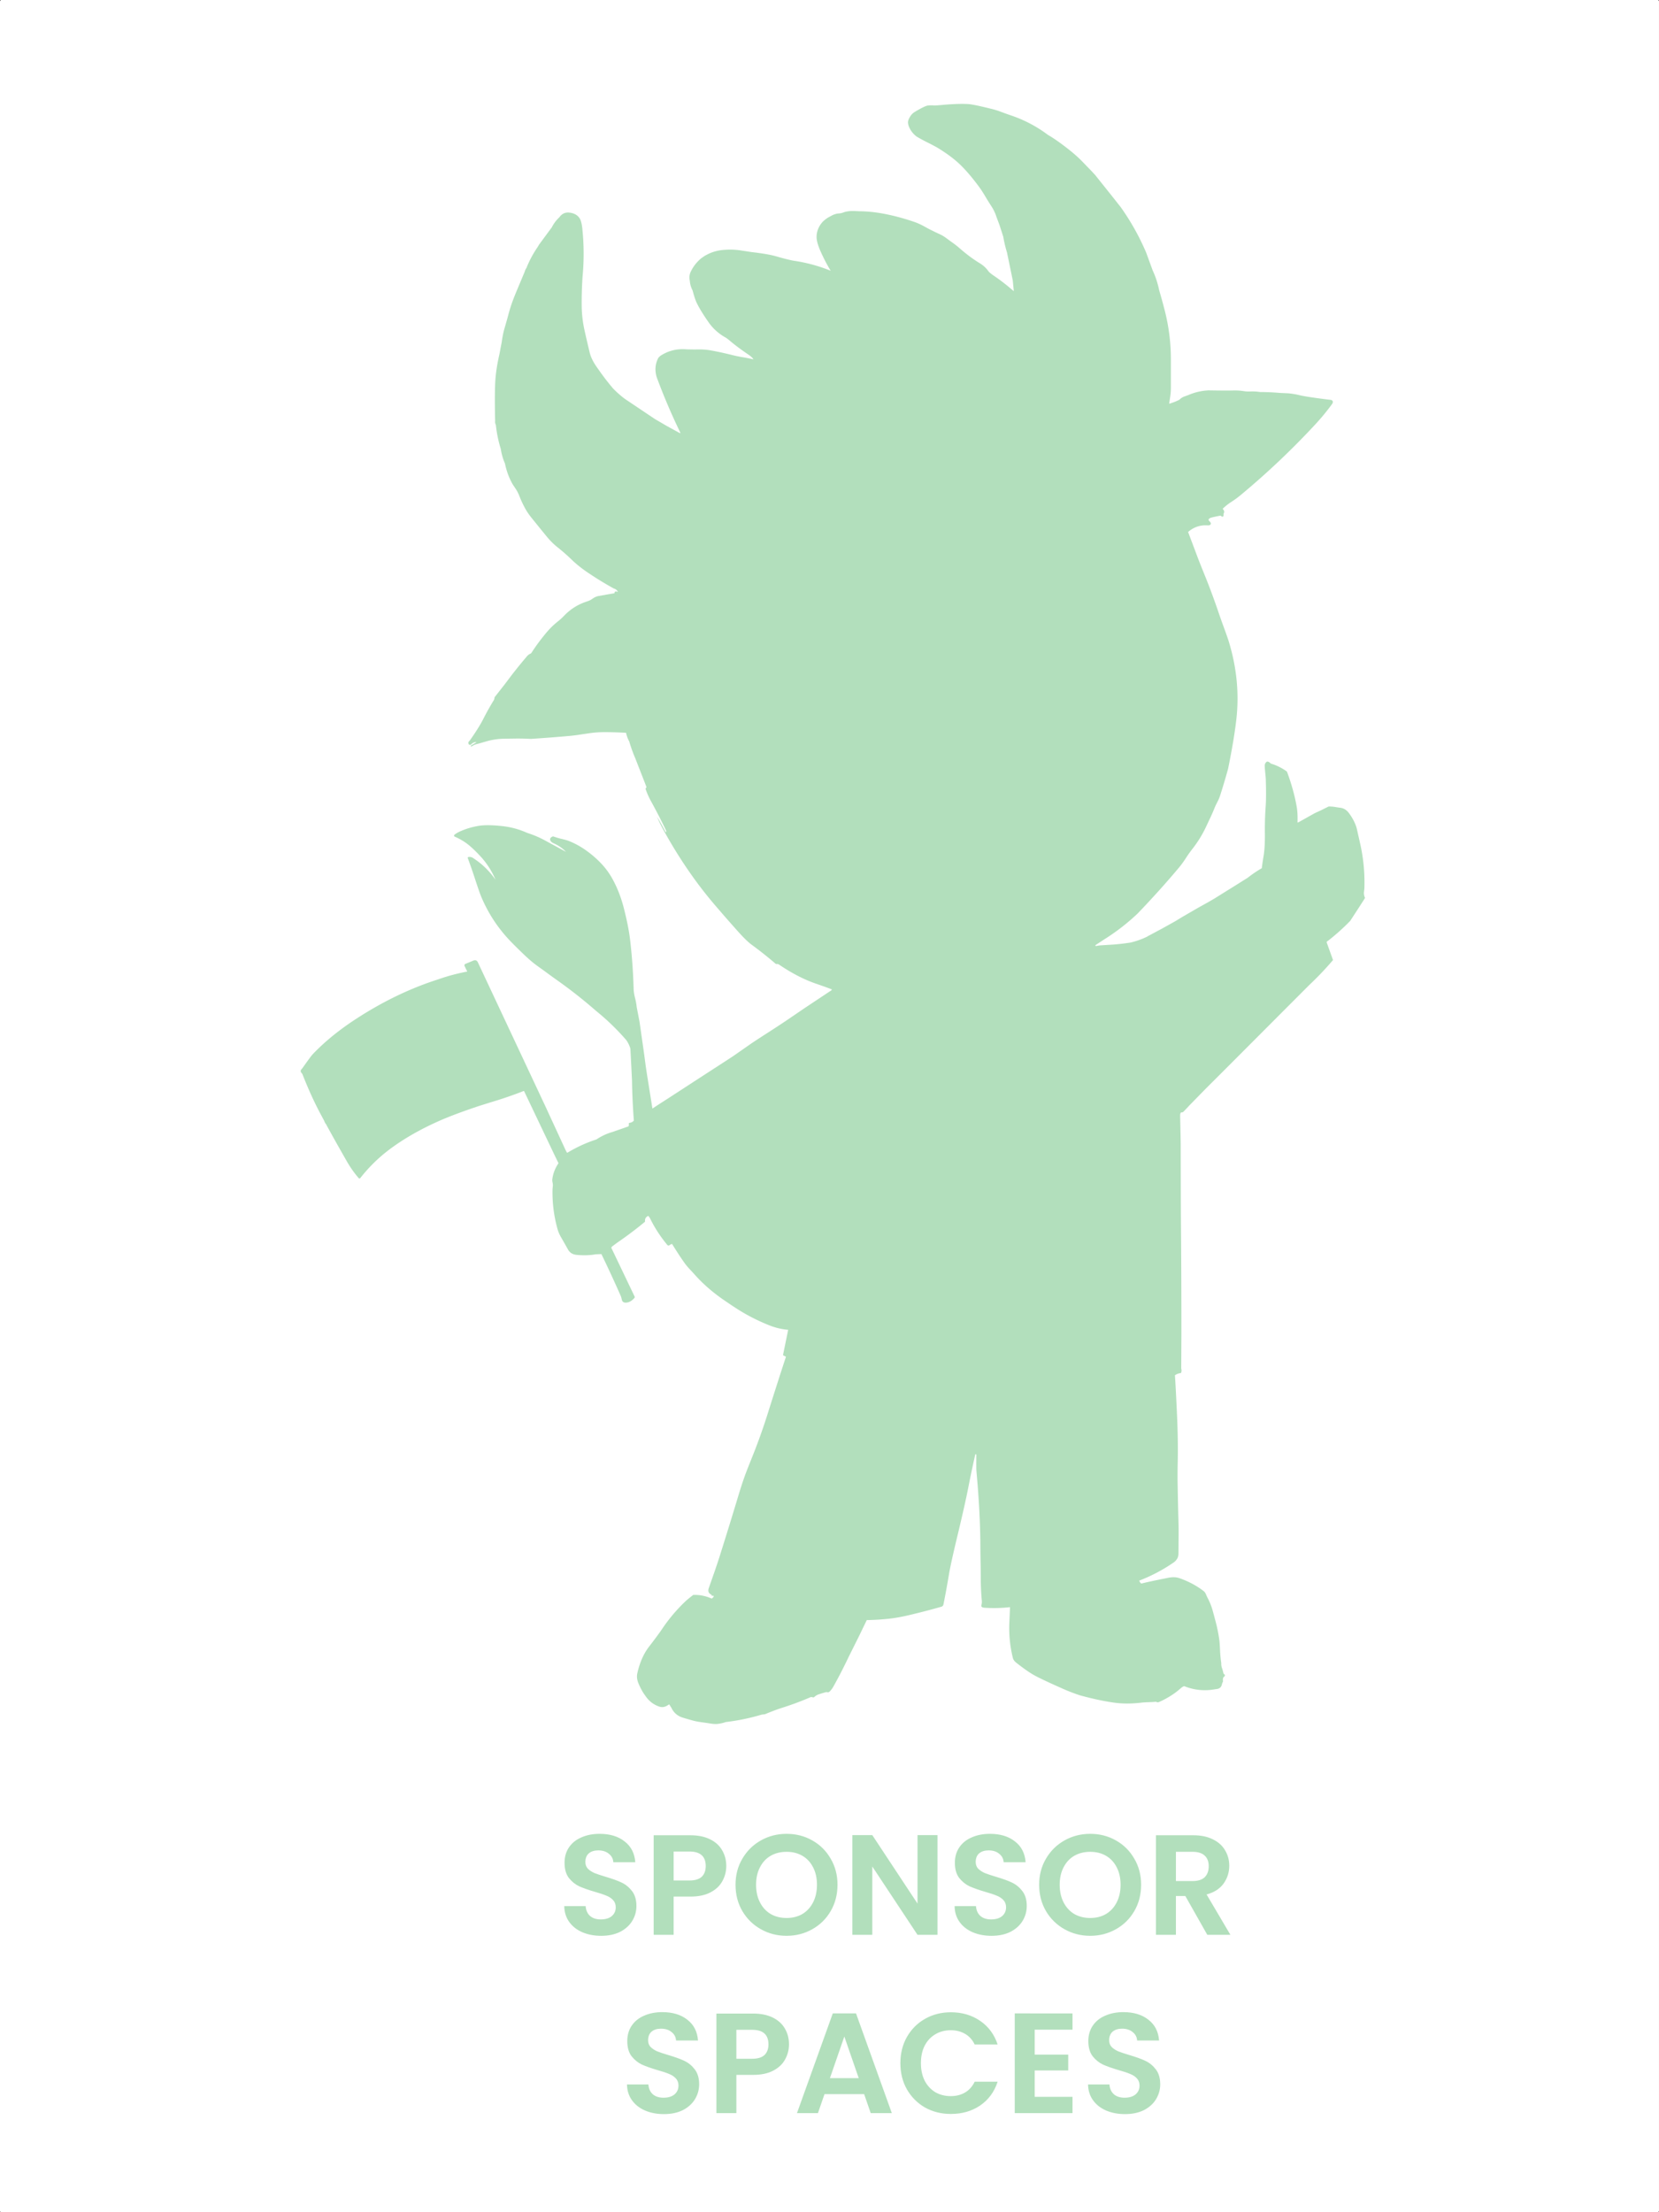 <?xml version="1.0" encoding="UTF-8" standalone="no"?>
<!-- Created with Inkscape (http://www.inkscape.org/) -->

<svg
   width="178.594mm"
   height="238.125mm"
   viewBox="0 0 178.594 238.125"
   version="1.1"
   id="svg2270"
   xml:space="preserve"
   xmlns="http://www.w3.org/2000/svg"
   xmlns:svg="http://www.w3.org/2000/svg"><rect x="0" y="0" width="178.594" height="238.125" fill="#333333" stroke="none"/><defs
     id="defs2267" /><g
     id="layer1"
     transform="translate(-1618.382,621.879)"><g
       id="sponsor_bronze_p"
       transform="matrix(0,0.75,-0.75,0,1696.794,-1473.554)"
       style="stroke-width:1.333"><rect
         style="fill:#ffffff;fill-opacity:1;stroke:none;stroke-width:5.644;stroke-linecap:square;-inkscape-stroke:none;paint-order:markers stroke fill;stop-color:#000000"
         id="rect12864"
         width="317.5"
         height="238.125"
         x="1135.567"
         y="-133.575"
         rx="0.215"
         ry="0.161" /><g
         id="g12944-2-2"
         style="stroke-width:2.626"
         transform="matrix(0.508,0,0,0.508,633.699,746.708)"><path
           style="fill:#b2dfbc;stroke:none;stroke-width:0.695"
           d="m 1017.281,-1536.007 c 0,1.318 0.076,2.994 0.232,5.03 v 6e-4 c 0.16,1.576 0.226,2.568 0.202,2.976 -0.059,1.034 -0.017,1.766 0.142,2.196 0.269,0.741 0.82,1.802 1.653,3.185 0.3,0.5 0.66,0.895 1.076,1.182 0.547,0.376 1.034,0.621 1.46,0.735 0.443,0.117 1.011,0.042 1.704,-0.224 v -5e-4 c 1.127,-0.478 2.053,-1.206 2.78,-2.185 -0.025,-0.033 -0.051,-0.067 -0.076,-0.101 0.025,0.033 0.051,0.067 0.076,0.101 0.573,-0.977 1.113,-1.972 1.619,-2.984 0.695,-1.396 1.225,-2.395 1.59,-2.996 1.519,-2.492 3.043,-4.543 4.573,-6.153 1.608,-1.693 3.751,-3.526 6.428,-5.501 0.695,-0.512 1.599,-1.098 2.712,-1.758 0.928,-0.55 1.845,-1.119 2.75,-1.709 0.969,-0.631 1.961,-1.103 2.976,-1.417 l 2.335,-0.876 3.298,-1.06 c 1.541,-0.259 3.026,-0.61 4.454,-1.055 l 7.902,-1.632 3.022,-0.291 -0.71,0.85 c -1.297,1.515 -2.505,3.099 -3.624,4.75 -0.572,0.843 -1.026,1.383 -1.364,1.621 -0.854,0.601 -1.588,1.404 -2.201,2.409 -1.191,1.95 -2.647,3.898 -4.368,5.844 -0.511,0.58 -1.147,1.413 -1.906,2.5 -0.01,0.01 -0.29,0.393 -0.843,1.139 -0.416,0.561 -0.773,1.159 -1.068,1.794 -0.373,0.805 -0.563,1.216 -0.571,1.233 -0.237,0.47 -0.469,0.943 -0.699,1.417 -0.123,0.255 -0.48,0.918 -1.071,1.99 -0.459,0.828 -0.855,1.734 -1.191,2.718 -1.062,3.114 -1.853,6.144 -2.372,9.092 -0.371,2.097 -0.568,4.211 -0.591,6.34 0,0.025 -0.025,0.516 -0.067,1.471 -0.033,0.86 0.051,1.708 0.256,2.545 0,0.01 0.076,0.228 0.228,0.657 0.116,0.334 0.188,0.747 0.219,1.238 0.025,0.397 0.17,0.916 0.437,1.559 l 0.769,1.429 h 5e-4 l 0.568,0.779 0.497,0.567 c 1.295,1.177 2.736,1.772 4.323,1.785 1.04,0.01 2.453,-0.389 4.241,-1.19 1.638,-0.733 3.233,-1.553 4.786,-2.46 l 0.557,-0.343 c -1.344,3.32 -2.282,6.75 -2.812,10.291 -0.149,0.996 -0.582,2.738 -1.295,5.226 -0.426,1.481 -0.819,3.777 -1.179,6.887 0,0.017 -0.158,1.04 -0.469,3.069 -0.24,1.591 -0.283,3.232 -0.128,4.923 0.14,1.523 0.519,2.92 1.136,4.192 l 0.509,0.98 0.699,1.004 c 1.083,1.298 2.355,2.292 3.817,2.982 0.793,0.376 1.651,0.46 2.574,0.254 0.958,-0.067 1.858,-0.328 2.698,-0.779 1.621,-0.432 2.775,-0.813 3.462,-1.14 1.505,-0.718 3.356,-1.848 5.55,-3.389 1.782,-1.253 3.204,-2.83 4.266,-4.733 0.174,-0.312 0.488,-0.734 0.94,-1.267 1.189,-1.394 2.503,-3.154 3.942,-5.277 0.447,-0.659 0.879,-1.122 1.295,-1.388 l 0.01,0.059 c -0.22,0.952 -0.411,1.91 -0.572,2.874 -0.182,1.079 -0.376,2.035 -0.584,2.868 -0.602,2.405 -1.067,4.559 -1.395,6.462 -0.21,1.222 -0.283,2.61 -0.219,4.163 0.563,0.295 0.939,0.285 1.127,-0.025 v 6e-4 c -0.188,0.313 -0.563,0.323 -1.127,0.025 l -0.042,2.445 v 6e-4 c -0.033,0.344 -0.042,0.684 -0.051,1.02 -0.017,2.354 0.623,4.508 1.925,6.464 l 0.497,0.496 c 1.757,0.926 3.621,1.074 5.593,0.445 v -6e-4 c 5.291,-1.961 10.481,-4.176 15.571,-6.643 0.076,0.01 0.129,0.042 0.15,0.093 l -2.011,3.684 -1.977,3.39 -5.673,8.457 c -0.905,1.211 -1.898,2.34 -2.979,3.387 -1.771,1.506 -3.629,2.929 -5.576,4.268 -1.651,1.217 -3.158,1.99 -4.519,2.321 -2.104,0.51 -4.211,0.999 -6.323,1.468 -2.235,0.499 -4.512,0.767 -6.831,0.802 -2.723,0.025 -5.466,-0.051 -8.231,-0.233 v 5e-4 c -4.543,-0.438 -9.085,-0.421 -13.628,0.051 -1.443,0.149 -2.442,0.41 -2.997,0.785 -0.926,0.626 -1.455,1.623 -1.588,2.993 -0.01,0.067 -0.01,0.137 -0.01,0.205 -0.017,1.016 0.427,1.849 1.333,2.501 l 1.616,0.139 a 0.185,0.306 27.811 0 0 0.101,-0.025 0.185,0.306 27.811 0 1 -0.101,0.025 l -1.616,-0.139 c 0.824,0.88 1.771,1.593 2.841,2.137 l 4.889,3.602 0.676,0.402 c 1.924,1.317 3.915,2.38 5.973,3.188 0.311,0.233 0.627,0.382 0.949,0.448 l 6.118,2.562 0.96,0.383 c 1.752,0.703 3.521,1.285 5.309,1.746 0.682,0.176 1.837,0.501 3.465,0.978 1.155,0.338 2.331,0.594 3.528,0.766 0.479,0.067 0.913,0.141 1.301,0.221 0.433,0.089 0.868,0.171 1.304,0.249 0.683,0.121 1.334,0.25 1.952,0.389 2.716,0.605 5.226,0.961 7.533,1.068 2.591,0.121 6.192,0.126 10.805,0.017 0.368,0.042 0.72,-0.025 1.057,-0.202 2.308,-0.238 4.567,-0.701 6.777,-1.389 1.481,-0.225 2.856,-0.619 4.125,-1.182 2.151,-0.438 4.114,-1.165 5.888,-2.179 0.01,-0.01 0.433,-0.286 1.272,-0.848 0.653,-0.437 1.425,-0.823 2.315,-1.159 0.867,-0.327 1.902,-0.812 3.104,-1.454 0.922,-0.493 1.865,-1.129 2.827,-1.907 1.7,-1.372 3.398,-2.749 5.093,-4.132 1.216,-0.99 2.252,-2.02 3.11,-3.089 1.21,-1.534 2.535,-3.033 3.974,-4.497 v -6e-4 c 1.312,-1.444 2.5,-2.982 3.562,-4.617 1.492,-2.226 2.885,-4.513 4.178,-6.861 0.155,-0.563 0.48,-0.956 0.974,-1.181 v -5e-4 h 5e-4 c 0.01,0.042 0.017,0.091 0.033,0.133 -0.01,-0.042 -0.025,-0.086 -0.033,-0.133 -0.251,0.685 -0.13,1.004 0.364,0.957 0.259,1.514 0.524,3.025 0.793,4.535 0.097,0.54 0.336,1.087 0.719,1.639 0.279,0.405 0.462,0.714 0.551,0.929 0.117,0.284 0.244,0.626 0.38,1.029 0.801,2.349 2.108,4.389 3.92,6.122 0.576,0.552 1.08,1.103 1.514,1.652 0.973,1.234 2.066,2.358 3.278,3.373 1.617,1.354 3.284,2.607 4.999,3.755 l 0.724,0.476 a 0.483,0.385 11.092 0 1 0.173,0.204 c 0.16,0.393 0.426,0.749 0.801,1.068 2.481,2.099 4.767,3.924 6.86,5.473 h 6e-4 l 1.207,0.921 3.397,2.664 a 0.303,0.503 77.557 0 0 0.253,0.086 c 0.25,0.017 0.482,0.089 0.696,0.221 1.704,1.047 3.449,2.023 5.235,2.928 1.634,0.83 3.636,2.079 6.005,3.747 0.017,0.01 0.13,0.112 0.349,0.306 0.261,0.23 0.543,0.243 0.846,0.042 -5e-4,0 0,-0.01 0,-0.01 7e-4,0 0,0.01 0,0.01 l 0.142,-0.212 c 0.01,-0.204 -0.059,-0.374 -0.205,-0.512 -0.373,-0.346 -0.562,-0.76 -0.568,-1.242 -0.01,-0.189 0.042,-0.201 0.139,-0.033 l 0.835,1.425 c 0.123,0.025 0.203,0.017 0.241,-0.042 a 0.286,0.142 51.599 0 0 -0.051,-0.255 c -0.354,-0.531 -0.589,-1.115 -0.705,-1.751 l -0.772,-2.684 c -0.339,-1.274 -0.545,-2.561 -0.619,-3.863 -0.017,-0.276 -0.042,-1.574 -0.076,-3.894 -0.017,-1.368 0.01,-2.801 0.088,-4.299 0.01,-0.098 0.01,-0.197 0,-0.295 -0.235,-3.631 -0.508,-7.173 -0.818,-10.625 -0.076,-0.895 -0.191,-1.824 -0.335,-2.786 -0.139,-0.924 -0.275,-1.847 -0.411,-2.769 -0.217,-1.472 -0.326,-2.865 -0.329,-4.18 -0.01,-2.135 0.059,-4.268 0.179,-6.399 0.871,-0.187 1.696,-0.49 2.474,-0.909 1.636,-0.476 3.244,-1.056 4.823,-1.738 l 7.959,-3.103 c 0.165,0 0.297,0.051 0.398,0.161 a 0.224,0.182 57.023 0 0 0.216,0.067 c 1.212,-0.417 2.38,-0.936 3.505,-1.556 2.678,-1.476 5.395,-2.874 8.152,-4.195 0.076,-0.033 0.146,-0.059 0.21,-0.076 0.356,-0.087 0.411,-0.017 0.168,0.221 -0.042,0.042 -0.106,0.086 -0.176,0.124 -1.297,0.678 -2.574,1.393 -3.829,2.143 -0.085,0.051 -0.084,0.059 0.01,0.025 0.953,-0.37 2.287,-1.033 4.005,-1.987 7.786,-4.321 14.769,-9.139 20.948,-14.454 2.062,-1.772 3.674,-3.172 4.834,-4.2 1.505,-1.33 2.57,-2.281 3.193,-2.854 1.367,-1.26 2.349,-2.297 2.945,-3.111 1.708,-2.339 3.507,-4.606 5.397,-6.802 0.095,-0.112 0.121,-0.271 0.076,-0.479 -0.213,0.248 -0.422,0.5 -0.627,0.755 -0.206,0.255 -0.406,0.513 -0.603,0.773 0,0 0,0 -0.01,0.01 0,0 0,0 0.01,-0.01 0.197,-0.26 0.398,-0.519 0.603,-0.773 0.205,-0.254 0.414,-0.506 0.627,-0.755 l 0.076,-0.354 c 2.475,-3.628 4.295,-7.129 5.462,-10.504 0.784,-2.273 1.338,-3.802 1.662,-4.588 v -6e-4 c 0.22,0.098 0.378,0.264 0.474,0.496 v 6e-4 l 3.775,5.68 1.267,1.901 3.431,5.031 1.823,2.763 h 5e-4 l 3.207,4.971 1.196,1.802 3.701,5.311 1.483,2.276 5.763,8.891 1.406,2.157 3.494,5.377 1.409,2.196 1.218,1.868 -9.941,1.581 -1.786,0.272 -3.823,0.508 -8.947,1.275 c 0.01,0.017 0.017,0.033 0.017,0.042 -0.01,-0.017 -0.017,-0.033 -0.025,-0.042 l -4.104,0.793 c -0.914,0.098 -1.8,0.26 -2.655,0.482 -0.92,0.24 -1.773,0.372 -2.559,0.396 -4.817,0.14 -9.451,0.474 -13.901,1.004 -2.498,0.296 -5.48,0.889 -8.947,1.777 -2.999,0.769 -5.738,1.839 -8.217,3.208 -1.668,0.92 -3.182,2.041 -4.542,3.364 -1.403,1.364 -2.664,2.861 -3.783,4.49 -0.949,1.381 -1.734,2.844 -2.355,4.39 -0.181,0.453 -0.393,1.186 -0.633,2.196 -0.176,0.745 -0.396,1.478 -0.659,2.2 a 0.341,0.369 42.184 0 0 0.01,0.266 c 0.296,0.684 0.709,0.874 1.239,0.569 0.256,-0.148 0.487,-0.453 0.693,-0.918 0.557,-1.256 1.323,-2.373 2.298,-3.35 0.067,-0.067 0.076,-0.059 0.033,0.025 l -3.107,5.728 c -0.892,1.629 -1.619,3.334 -2.181,5.115 -1.011,2.231 -1.65,4.57 -1.917,7.015 -0.307,2.821 -0.338,5.016 -0.091,6.587 0.29,1.85 0.813,3.63 1.571,5.34 0.276,0.627 0.592,1.163 0.946,1.607 a 0.324,0.323 0 0 0 0.552,-0.076 c 0.636,-1.464 1.413,-2.766 2.332,-3.905 0.757,-0.939 1.796,-2.025 3.116,-3.256 1.969,-1.835 4.218,-3.29 6.746,-4.365 -2.422,1.676 -4.428,3.723 -6.019,6.141 -0.401,0.529 -0.531,1.062 -0.39,1.599 a 0.176,0.176 0 0 0 0.233,0.122 c 1.92,-0.71 3.782,-1.361 5.584,-1.95 2.763,-0.901 4.549,-1.522 5.359,-1.862 4.668,-1.959 8.831,-4.686 12.489,-8.18 0.988,-0.945 2.238,-2.204 3.749,-3.778 1.424,-1.483 2.572,-2.841 3.443,-4.072 0.627,-0.884 1.262,-1.762 1.906,-2.633 0.619,-0.839 1.253,-1.716 1.901,-2.63 2.742,-3.881 5.677,-7.612 8.805,-11.192 2.507,-3.099 5.267,-5.95 8.282,-8.553 0.771,-0.508 1.555,-0.878 2.354,-1.108 0.123,-0.138 0.243,-0.277 0.36,-0.418 -0.117,0.141 -0.236,0.28 -0.359,0.418 l 4.718,-0.246 4.255,-0.212 c 3.768,-0.059 7.532,-0.233 11.29,-0.519 l 0.059,0.01 c 0.36,0.27 0.578,0.689 0.656,1.256 a 0.187,0.187 0 0 0 0.216,0.159 c 0.279,-0.042 0.531,-0.017 0.758,0.067 l 1.588,4.537 c 0.464,1.623 1.166,3.135 2.108,4.535 0.01,-0.025 0.025,-0.051 0.042,-0.067 -0.017,0.017 -0.033,0.042 -0.042,0.067 0.937,2.893 2.204,5.652 3.8,8.276 l -0.594,0.357 -12.64,5.833 -40.572,19.028 c -0.581,0.272 -0.753,0.7 -0.515,1.284 l 0.938,2.276 a 0.425,0.471 65.964 0 0 0.625,0.198 l 1.534,-0.751 c 3.047,-1.483 6.11,-2.933 9.191,-4.348 0.017,-0.01 0.113,-0.067 0.301,-0.186 -0.188,0.119 -0.288,0.181 -0.301,0.187 -3.081,1.415 -6.144,2.864 -9.191,4.347 0.519,2.796 1.253,5.536 2.201,8.219 0.059,0 0.121,-0.01 0.177,-0.025 -0.059,0.017 -0.115,0.017 -0.176,0.025 2.486,7.809 6.173,15.487 11.06,23.033 3.168,4.894 6.54,9.039 10.117,12.437 0.363,0.344 1.659,1.3 3.886,2.871 0.017,0.017 0.139,0.116 0.364,0.309 0.341,0.293 0.695,0.265 1.062,-0.085 0.119,-0.113 0.255,-0.199 0.409,-0.258 4.058,-1.587 7.736,-3.259 11.035,-5.014 l 1.986,-1.066 c 0.458,-0.155 0.886,-0.403 1.284,-0.745 0.102,0.033 0.191,0.01 0.267,-0.093 l 2.775,-1.53 c 2.418,-1.351 4.823,-2.712 7.215,-4.081 1.676,-0.96 3.239,-2.063 4.689,-3.31 a 0.298,0.298 0 0 0 -0.01,-0.459 c -3.005,-2.36 -5.64,-5.029 -7.905,-8.006 -3.054,-4.019 -5.812,-8.802 -8.272,-14.35 -1.155,-2.602 -2.484,-6.127 -3.987,-10.574 -0.201,-0.591 -0.767,-2.396 -1.696,-5.413 -0.813,-2.634 -1.718,-5.221 -2.718,-7.76 a 0.167,0.17 68.918 0 1 0.086,-0.215 l 17.719,-8.434 2.576,-1.253 h 5e-4 c 1.413,0.965 2.94,1.55 4.584,1.754 0.229,0.025 0.541,0 0.938,-0.09 0.32,-0.076 0.644,-0.091 0.971,-0.059 0.564,0.059 0.856,0.084 0.875,0.084 3.836,0.084 7.594,-0.394 11.273,-1.423 0.75,-0.21 1.516,-0.541 2.298,-0.995 1.132,-0.657 2.27,-1.304 3.414,-1.938 0.911,-0.506 1.422,-1.302 1.534,-2.386 0.201,-1.944 0.149,-3.763 -0.153,-5.456 l -0.059,-1.618 c 3.961,-1.914 7.955,-3.757 11.981,-5.529 0.067,-0.025 0.385,-0.113 0.963,-0.253 0.558,-0.138 0.814,-0.551 0.766,-1.239 -0.059,-0.85 -0.515,-1.632 -1.377,-2.346 a 0.278,0.281 58.008 0 0 -0.298,-0.033 l -13.841,6.618 c -0.217,-0.11 -0.397,-0.275 -0.537,-0.496 l -0.84,-1.123 c -1.843,-2.698 -3.804,-5.307 -5.886,-7.828 a 0.258,0.27 68.884 0 0 -0.23,-0.091 c -0.708,0.059 -1.21,-0.254 -1.505,-0.938 l 0.579,-0.422 c 2.672,-1.287 5.218,-2.932 7.638,-4.934 a 0.463,0.462 0 0 0 0.059,-0.652 c -0.202,-0.248 -0.307,-0.484 -0.315,-0.711 2.303,-1.425 4.131,-2.627 5.485,-3.607 0.496,-0.357 1.053,-0.825 1.67,-1.403 0.615,-0.579 1.149,-1.069 1.602,-1.474 2.566,-2.297 4.931,-5.023 7.095,-8.176 0.977,-1.421 1.661,-2.442 2.053,-3.064 -0.01,-0.025 -0.01,-0.051 -0.017,-0.076 0.01,0.025 0.01,0.051 0.017,0.076 1.962,-2.957 3.644,-6.187 5.047,-9.69 0.706,-1.763 1.132,-3.556 1.278,-5.379 l 7.016,1.437 a 0.219,0.176 17.927 0 0 0.225,-0.086 l 0.372,-0.722 c 4.263,1.404 9.696,3.147 16.301,5.229 4.136,1.304 8.32,2.811 12.554,4.521 2.354,0.951 4.021,1.598 5,1.944 1.687,0.595 3.388,1.15 5.104,1.666 5.745,1.729 11.479,3.498 17.202,5.306 1.538,0.485 3.076,0.997 4.616,1.533 1.532,0.535 3.063,1.071 4.593,1.61 0.854,0.3 1.473,0.059 1.857,-0.72 a 0.227,0.193 10.855 0 1 0.197,-0.111 c 0.125,0 0.165,-0.076 0.119,-0.224 -0.089,-0.287 0.017,-0.388 0.312,-0.303 l 0.404,0.406 a 0.182,0.252 31.576 0 1 0.017,0.246 c -0.714,1.627 -1.042,3.327 -0.983,5.099 0.822,1.064 1.429,1.801 1.821,2.213 2.501,2.63 5.273,4.939 8.314,6.927 0.067,-0.025 0.132,-0.051 0.185,-0.085 -0.051,0.033 -0.115,0.059 -0.185,0.086 1.486,1.062 2.952,2.154 4.396,3.276 2.022,1.572 4.557,2.698 7.604,3.378 0.911,0.202 1.867,0.092 2.869,-0.332 1.43,-0.603 2.583,-1.242 3.462,-1.919 1.458,-0.96 2.474,-2.24 3.048,-3.84 0.186,-0.52 0.226,-1 0.122,-1.44 -0.119,-0.49 -0.342,-0.941 -0.667,-1.355 a 0.128,0.128 0 0 1 0.033,-0.186 l 0.875,-0.547 c -0.01,0 -0.017,-0.01 -0.017,-0.01 0.01,0 0.017,0.01 0.017,0.01 1.399,-0.663 2.326,-1.729 2.781,-3.197 0.29,-0.939 0.562,-1.883 0.82,-2.831 0.216,-0.793 0.397,-1.755 0.542,-2.885 0.085,-0.669 0.185,-1.336 0.296,-2.001 0.136,-0.824 0.181,-1.494 0.136,-2.012 -0.076,-0.837 -0.255,-1.657 -0.539,-2.46 h -5e-4 v -6e-4 c -0.394,-3.357 -1.07,-6.657 -2.028,-9.9 -0.059,-0.193 -0.096,-0.4 -0.117,-0.621 -0.033,-0.325 -0.059,-0.531 -0.099,-0.621 -0.747,-1.799 -1.32,-3.328 -1.722,-4.588 -0.962,-3.021 -1.985,-5.764 -3.068,-8.228 a 0.329,0.53 27.717 0 1 -0.017,-0.272 l 0.091,-0.499 a 0.309,0.241 31.669 0 0 -0.087,-0.242 c -0.369,-0.382 -0.636,-0.826 -0.801,-1.335 -0.217,-0.671 -0.42,-1.346 -0.605,-2.027 a 0.332,0.587 31.409 0 1 0.01,-0.272 c 0.085,-0.314 0,-0.587 -0.259,-0.82 -0.436,-0.397 -0.858,-0.71 -1.267,-0.938 -2.725,-1.525 -5.499,-2.954 -8.325,-4.288 l -5.965,-2.976 -4.545,-2.196 c -0.033,-2.046 -0.155,-4.084 -0.369,-6.113 -0.176,-1.687 -0.5,-3.547 -0.974,-5.58 -0.72,-3.093 -1.526,-6.209 -2.42,-9.347 -0.1,-0.352 -0.33,-0.563 -0.688,-0.635 -2.854,-0.571 -5.705,-1.092 -8.555,-1.564 -1.948,-0.323 -5.688,-1.15 -11.22,-2.48 -5.7,-1.372 -10.204,-2.38 -13.512,-3.024 -2.956,-0.576 -5.903,-1.199 -8.842,-1.868 -0.25,-0.059 -0.336,-0.141 -0.259,-0.253 a 0.318,0.201 10.845 0 1 0.243,-0.097 c 2.475,0.025 3.937,0.017 4.385,-0.017 7.902,-0.722 14.97,-1.096 21.204,-1.122 1.591,-0.01 3.089,-0.025 4.494,-0.059 1.5,-0.033 2.999,-0.051 4.499,-0.051 2.183,0 4.361,-0.099 6.533,-0.297 0.428,-0.042 0.848,0 1.261,0.11 0.438,0.118 0.68,-0.16 0.727,-0.833 0.167,-2.386 0.113,-4.802 -0.16,-7.247 -0.195,-2.706 -0.427,-5.415 -0.695,-8.128 -0.025,-0.279 -0.059,-0.573 -0.103,-0.881 0.042,0.309 0.076,0.603 0.103,0.881 0.269,2.713 0.5,5.423 0.696,8.128 l 4.769,0.207 c 3.255,0.104 6.454,-0.235 9.597,-1.018 0.479,-0.119 0.933,-0.451 1.361,-0.995 1.562,-1.986 2.71,-3.627 3.445,-4.923 0.724,-1.277 1.932,-3.822 3.627,-7.635 0.812,-1.778 1.522,-3.597 2.13,-5.456 1.007,-3.709 1.697,-6.968 2.07,-9.777 0.303,-2.279 0.301,-4.746 -0.01,-7.4 -0.076,-0.644 -0.12,-1.335 -0.137,-2.072 -0.017,-0.695 -0.059,-1.389 -0.124,-2.08 a 0.309,0.488 46.847 0 1 0.067,-0.254 c 0.117,-0.212 0.114,-0.456 -0.01,-0.734 -1.04,-2.339 -2.324,-4.365 -3.852,-6.077 -0.327,-0.364 -0.533,-0.699 -0.616,-1.003 -0.033,-0.025 -0.059,-0.041 -0.084,-0.067 0.033,0.025 0.059,0.042 0.085,0.067 1.153,-2.866 1.432,-5.844 0.835,-8.933 h -5e-4 c -0.033,-0.946 -0.459,-1.513 -1.267,-1.7 -0.329,-0.076 -0.575,-0.165 -0.738,-0.269 a 0.397,0.324 52.199 0 0 -0.253,-0.059 c -0.361,0.059 -0.714,0.025 -1.056,-0.097 -0.4,-0.555 -0.738,-0.579 -1.016,-0.067 -0.746,0.181 -1.192,0.3 -1.338,0.354 -0.608,0.233 -1.152,0.331 -1.633,0.295 l -0.852,0.119 c -0.996,0.118 -1.994,0.197 -2.994,0.241 -1.345,0.059 -2.34,0.133 -2.986,0.227 -1.657,0.242 -3.294,0.576 -4.911,1.003 -2.019,0.533 -3.201,0.853 -3.548,0.961 -1.178,0.361 -2.311,0.838 -3.4,1.431 -0.017,0.01 -0.313,0.14 -0.894,0.397 -0.348,0.153 -0.631,0.372 -0.849,0.657 -1.505,1.976 -2.698,4.214 -3.579,6.714 h -5e-4 c -0.339,0.909 -0.383,1.995 -0.131,3.259 0.744,3.732 1.276,6.213 1.597,7.445 a 0.284,0.25 59.971 0 1 -0.051,0.249 c -0.17,0.198 -0.42,0.36 -0.749,0.487 -1.31,-3.416 -3.003,-6.633 -5.076,-9.653 -0.32,-0.467 -0.713,-0.836 -1.179,-1.108 -0.368,-0.217 -0.871,-0.327 -1.511,-0.329 -1.483,-0.01 -2.965,-0.017 -4.445,-0.033 -1.517,-0.017 -2.996,-0.01 -4.437,0.033 -3.781,0.104 -7.563,0.185 -11.345,0.246 -1.284,0.017 -3.176,0.01 -5.678,-0.042 -4.058,-0.084 -8.604,-0.01 -13.636,0.227 -5.242,0.242 -8.812,0.431 -10.711,0.567 -0.033,0.067 -0.076,0.113 -0.142,0.142 -0.033,0.14 -0.091,0.252 -0.175,0.336 0.084,-0.085 0.143,-0.196 0.175,-0.336 10e-5,0 5e-4,10e-5 6e-4,0 0.067,-0.025 0.113,-0.076 0.142,-0.142 -0.333,-0.478 -0.538,-1.004 -0.616,-1.579 a 0.224,0.238 5.081 0 0 -0.15,-0.19 c -0.38,-0.124 -0.76,-0.129 -1.139,-0.01 l -9.822,-0.051 c -10.746,0 -21.492,0.042 -32.239,0.135 -2.697,0.025 -9.798,0.042 -21.303,0.067 -0.799,0 -3.379,0.051 -7.74,0.154 v -5e-4 c -3e-4,2e-4 -6e-4,3e-4 0,5e-4 h -0.496 c -0.324,0 -0.588,-0.097 -0.792,-0.295 0.091,-0.23 0.01,-0.473 -0.256,-0.726 -0.562,-0.546 -1.132,-1.083 -1.71,-1.612 l -4.923,-4.818 -4.38,-4.392 v -6e-4 l -3.846,-3.837 -13.197,-13.168 -7.68,-7.663 c -2.217,-2.356 -4.558,-4.583 -7.022,-6.68 l -5.05,1.814 h -5e-4 c -0.188,-0.104 -0.329,-0.254 -0.426,-0.448 h 6e-4 c -1.714,-2.199 -3.581,-4.278 -5.601,-6.235 l -3.902,-2.54 -2.452,-1.573 a 0.252,0.292 52.021 0 0 -0.259,-0.01 c -0.511,0.223 -1.034,0.303 -1.568,0.241 -0.626,-0.076 -0.945,-0.11 -0.955,-0.11 -4.27,-0.145 -8.478,0.246 -12.623,1.176 -2.965,0.665 -4.474,1.006 -4.525,1.024 -1.445,0.444 -2.836,1.169 -4.172,2.176 -0.86,0.648 -1.352,1.427 -1.478,2.335 -0.098,0.712 -0.149,1.077 -0.153,1.094 -0.149,0.756 -0.224,1.52 -0.222,2.293 l 1.066,2.126 0.821,1.786 h -6e-4 l 2.576,4.603 h 5e-4 l 0.084,0.275 c -1.706,-0.059 -3.154,0.01 -4.343,0.21 -3.145,0.535 -6.456,1.446 -9.933,2.732 a 0.452,0.453 11.997 0 0 -0.216,0.165 c -0.956,1.334 -1.673,2.785 -2.15,4.353 a 0.394,0.542 70.131 0 1 -0.153,0.227 c -0.231,0.204 -0.375,0.457 -0.435,0.759 a 0.352,0.36 34.771 0 0 0.059,0.264 c 0.288,0.405 0.724,0.589 1.309,0.552 0.72,-0.042 1.324,-0.093 1.812,-0.144 0.852,-0.091 1.456,-0.142 1.812,-0.153 3.369,-0.104 5.93,-0.094 7.684,0.033 2.513,0.18 5.028,0.255 7.544,0.227 2.634,-0.033 4.735,0.084 6.303,0.34 1.848,0.304 3.046,0.478 3.593,0.524 v 6e-4 c 0.803,1.385 1.703,2.712 2.701,3.982 l 2.642,4.209 1.147,1.854 2.119,3.389 0.945,1.63 h 6e-4 l 1.644,2.959 2.605,4.493 1.207,1.984 2.13,3.826 1.994,3.738 c -0.01,0.059 0.033,0.122 0.131,0.185 0.636,1.283 1.139,2.593 1.508,3.931 l 0.212,0.779 c 0.353,2.182 0.581,4.379 0.688,6.589 h 5e-4 l 0.093,1.417 c 0.033,0.73 0.102,1.296 0.202,1.7 0.059,0.24 -0.01,0.363 -0.213,0.366 l -1.633,-2.503 c -2.13,-3.397 -4.572,-6.549 -7.325,-9.455 -4.541,-4.35 -8.863,-8.238 -12.966,-11.665 -0.815,-0.68 -1.75,-1.36 -2.807,-2.04 -0.85,-0.548 -1.707,-1.159 -2.57,-1.834 -1.899,-1.483 -3.941,-2.739 -6.124,-3.766 -1.469,-0.689 -2.221,-1.043 -2.255,-1.06 -1.009,-0.484 -2.034,-0.934 -3.074,-1.352 -0.363,-0.147 -0.699,-0.297 -1.006,-0.451 -0.329,-0.166 -0.659,-0.332 -0.989,-0.496 -0.502,-0.253 -1.01,-0.464 -1.525,-0.63 -2.509,-0.805 -5.034,-1.556 -7.575,-2.253 -5.486,-1.119 -10.125,-1.895 -13.918,-2.327 -7.385,-0.841 -14.794,-0.108 -22.226,2.196 -0.704,0.219 -2.159,0.732 -4.363,1.539 -1.181,0.432 -2.635,0.944 -4.36,1.533 -3.384,1.158 -6.732,2.41 -10.044,3.755 -2.21,0.898 -3.971,1.593 -5.283,2.086 -2.261,0.848 -4.494,1.689 -6.698,2.522 -1.371,-1.581 -1.995,-3.395 -1.872,-5.439 0.017,-0.287 0,-0.501 -0.059,-0.643 -0.134,-0.322 -0.364,-0.418 -0.69,-0.292 -0.076,0.033 -0.253,0.173 -0.52,0.428 -0.301,0.291 -0.573,0.18 -0.815,-0.334 -0.133,-0.285 -0.355,-1.248 -0.667,-2.888 v -6e-4 c 0.534,-0.644 0.371,-0.923 -0.486,-0.838 v -5e-4 c -0.504,-0.291 -0.946,-0.235 -1.326,0.167 a 0.131,0.136 46.878 0 1 -0.193,0 c -0.691,-0.725 -1.308,-1.51 -1.852,-2.352 -0.614,-0.954 -1.284,-1.868 -2.011,-2.741 -6.188,-7.448 -12.836,-14.464 -19.943,-21.046 -1.806,-1.672 -3.704,-3.235 -5.692,-4.687 -0.267,-0.195 -0.502,-0.27 -0.705,-0.227 -0.314,0.067 -0.483,0.322 -0.505,0.759 0.01,0.01 0.017,0.017 0.033,0.017 -0.01,-0.01 -0.017,-0.017 -0.033,-0.017 -0.538,4.357 -0.974,7.233 -1.307,8.627 -0.32,1.34 -0.505,2.533 -0.553,3.58 -0.067,1.459 -0.103,2.198 -0.106,2.219 -0.155,1.778 -0.233,3.558 -0.235,5.342 h -5e-4 c -0.148,0.96 -0.198,1.922 -0.15,2.888 0.033,0.569 -0.01,1.145 -0.099,1.727 -0.16,0.979 -0.222,2.038 -0.188,3.179 0.033,1.109 0.025,3.378 -0.033,6.808 v 6e-4 c 0.1,1.99 0.544,3.894 1.332,5.713 0.01,0.017 0.139,0.387 0.395,1.097 0.193,0.536 0.503,1.008 0.929,1.414 0.465,0.93 0.841,1.894 1.125,2.893 -0.754,-0.119 -1.508,-0.232 -2.261,-0.34 -0.735,-0.104 -1.495,-0.156 -2.281,-0.156 h -7.952 c -4.764,0 -9.45,0.598 -14.057,1.788 -1.855,0.48 -3.702,0.99 -5.54,1.53 0.01,0 0.01,0.01 0.017,0.01 -0.01,0 -0.01,-0.01 -0.017,-0.01 -1.943,0.395 -3.813,1.009 -5.61,1.842 l -5.042,1.842 c -4.518,1.931 -8.779,4.316 -12.782,7.156 l -3.064,2.42 -6.036,4.818 c -0.059,0.025 -0.106,0.067 -0.131,0.131 -0.699,0.629 -1.381,1.274 -2.048,1.936 -0.017,0.017 -0.57,0.548 -1.659,1.601 -1.138,1.102 -2.346,2.471 -3.624,4.11 -1.708,2.19 -2.995,4.04 -3.863,5.549 -2.439,3.253 -4.296,6.799 -5.572,10.637 -0.214,0.639 -0.529,1.513 -0.946,2.624 -0.329,0.875 -0.607,1.766 -0.832,2.675 -0.788,3.169 -1.234,5.271 -1.338,6.306 -0.051,0.532 -0.076,1.194 -0.076,1.984 z"
           id="path12830-9-2" /><path
           id="path12832-1-8"
           style="font-weight:600;font-size:16.996px;font-family:Poppins;-inkscape-font-specification:'Poppins Semi-Bold';fill:#b2dfbc;stroke-width:11.118;stroke-linecap:square;paint-order:markers stroke fill"
           d="m 1506.028,-1433.516 c 0,1.934 0.337,3.654 1.008,5.158 0.645,1.504 1.585,2.674 2.82,3.506 1.236,0.833 2.686,1.248 4.352,1.248 1.773,0 3.196,-0.403 4.271,-1.209 1.048,-0.833 1.841,-1.812 2.378,-2.94 0.51,-1.155 1.033,-2.646 1.571,-4.473 0.376,-1.343 0.725,-2.392 1.048,-3.144 0.295,-0.779 0.712,-1.423 1.25,-1.933 0.537,-0.51 1.222,-0.766 2.055,-0.766 1.021,0 1.855,0.376 2.499,1.128 0.618,0.752 0.926,1.786 0.926,3.102 0,1.289 -0.336,2.311 -1.007,3.063 -0.672,0.725 -1.585,1.127 -2.741,1.208 v 6.045 c 1.719,-0.027 3.211,-0.497 4.473,-1.41 1.263,-0.913 2.23,-2.149 2.901,-3.707 0.672,-1.585 1.007,-3.357 1.007,-5.319 0,-2.068 -0.376,-3.856 -1.128,-5.36 -0.779,-1.504 -1.813,-2.645 -3.102,-3.424 -1.29,-0.779 -2.687,-1.169 -4.191,-1.169 -1.746,0 -3.156,0.416 -4.231,1.248 -1.075,0.833 -1.88,1.827 -2.417,2.982 -0.537,1.155 -1.075,2.646 -1.612,4.473 -0.403,1.343 -0.752,2.39 -1.048,3.143 -0.322,0.725 -0.726,1.343 -1.209,1.854 -0.51,0.483 -1.142,0.725 -1.894,0.725 -1.075,0 -1.893,-0.322 -2.458,-0.967 -0.564,-0.672 -0.845,-1.558 -0.845,-2.66 0,-1.263 0.322,-2.27 0.967,-3.022 0.618,-0.779 1.41,-1.195 2.377,-1.248 v -6.205 c -2.525,0.188 -4.486,1.196 -5.883,3.022 -1.424,1.8 -2.135,4.15 -2.135,7.051 z m 0,-52.827 c 0,2.633 0.618,5.05 1.854,7.253 1.236,2.203 2.955,3.949 5.158,5.239 2.176,1.289 4.634,1.935 7.374,1.935 2.767,0 5.251,-0.645 7.454,-1.935 2.176,-1.289 3.882,-3.036 5.117,-5.239 1.236,-2.203 1.854,-4.62 1.854,-7.253 0,-2.632 -0.618,-5.05 -1.854,-7.253 -1.236,-2.203 -2.942,-3.936 -5.117,-5.198 -2.203,-1.289 -4.687,-1.933 -7.454,-1.933 -2.74,0 -5.198,0.644 -7.374,1.933 -2.203,1.263 -3.922,2.996 -5.158,5.198 -1.236,2.176 -1.854,4.593 -1.854,7.253 z m 0,-57.46 c 0,1.934 0.337,3.654 1.008,5.158 0.645,1.504 1.585,2.672 2.82,3.505 1.236,0.833 2.686,1.25 4.352,1.25 1.773,0 3.196,-0.403 4.271,-1.209 1.048,-0.833 1.841,-1.813 2.378,-2.942 0.51,-1.155 1.033,-2.646 1.571,-4.473 0.376,-1.343 0.725,-2.39 1.048,-3.143 0.295,-0.779 0.712,-1.424 1.25,-1.935 0.537,-0.51 1.222,-0.766 2.055,-0.766 1.021,0 1.855,0.376 2.499,1.128 0.618,0.752 0.926,1.787 0.926,3.103 0,1.289 -0.336,2.309 -1.007,3.062 -0.672,0.725 -1.585,1.129 -2.741,1.209 v 6.044 c 1.719,-0.027 3.211,-0.497 4.473,-1.41 1.263,-0.913 2.23,-2.148 2.901,-3.706 0.672,-1.585 1.007,-3.359 1.007,-5.32 0,-2.068 -0.376,-3.854 -1.128,-5.359 -0.779,-1.504 -1.813,-2.647 -3.102,-3.426 -1.29,-0.779 -2.687,-1.169 -4.191,-1.169 -1.746,0 -3.156,0.417 -4.231,1.25 -1.075,0.833 -1.88,1.827 -2.417,2.982 -0.537,1.155 -1.075,2.646 -1.612,4.473 -0.403,1.343 -0.752,2.39 -1.048,3.143 -0.322,0.725 -0.726,1.343 -1.209,1.854 -0.51,0.483 -1.142,0.725 -1.894,0.725 -1.075,0 -1.893,-0.323 -2.458,-0.968 -0.564,-0.672 -0.845,-1.557 -0.845,-2.659 0,-1.263 0.322,-2.27 0.967,-3.022 0.618,-0.779 1.41,-1.196 2.377,-1.25 v -6.204 c -2.525,0.188 -4.486,1.195 -5.883,3.021 -1.424,1.8 -2.135,4.151 -2.135,7.052 z m 0,-28.327 c 0,2.632 0.618,5.05 1.854,7.253 1.236,2.203 2.955,3.948 5.158,5.238 2.176,1.289 4.634,1.935 7.374,1.935 2.767,0 5.251,-0.645 7.454,-1.935 2.176,-1.29 3.882,-3.035 5.117,-5.238 1.236,-2.203 1.854,-4.62 1.854,-7.253 0,-2.633 -0.618,-5.05 -1.854,-7.253 -1.236,-2.203 -2.942,-3.936 -5.117,-5.198 -2.203,-1.289 -4.687,-1.935 -7.454,-1.935 -2.74,0 -5.198,0.645 -7.374,1.935 -2.203,1.263 -3.922,2.996 -5.158,5.198 -1.236,2.176 -1.854,4.593 -1.854,7.253 z m 0.363,67.211 h 28.166 v -5.641 h -19.301 l 19.301,-12.774 v -5.642 h -28.166 v 5.642 h 19.342 l -19.342,12.774 z m 0.041,56.131 h 28.126 v -5.641 h -10.799 v -4.714 c 0,-2.31 -0.403,-4.218 -1.209,-5.723 -0.806,-1.531 -1.867,-2.645 -3.183,-3.343 -1.316,-0.725 -2.727,-1.089 -4.232,-1.089 -1.665,0 -3.155,0.39 -4.472,1.169 -1.316,0.752 -2.351,1.894 -3.103,3.426 -0.752,1.531 -1.128,3.385 -1.128,5.561 z m 0,-141.918 h 28.126 v -5.642 h -10.96 v -2.66 l 10.96,-6.205 v -6.528 l -11.404,6.73 c -0.564,-2.122 -1.584,-3.721 -3.062,-4.795 -1.504,-1.075 -3.183,-1.612 -5.037,-1.612 -1.612,0 -3.062,0.39 -4.352,1.169 -1.316,0.752 -2.351,1.894 -3.103,3.426 -0.779,1.531 -1.169,3.385 -1.169,5.561 z m 4.594,136.277 v -4.473 c 0,-3.062 1.369,-4.593 4.109,-4.593 1.289,0 2.297,0.375 3.022,1.127 0.698,0.752 1.048,1.908 1.048,3.466 v 4.473 z m 0.08,-31.914 c 0,-1.692 0.376,-3.182 1.128,-4.472 0.752,-1.289 1.84,-2.297 3.264,-3.022 1.397,-0.725 3.036,-1.088 4.917,-1.088 1.881,0 3.532,0.363 4.956,1.088 1.424,0.725 2.525,1.733 3.304,3.022 0.752,1.289 1.128,2.78 1.128,4.472 0,1.692 -0.376,3.197 -1.128,4.513 -0.779,1.29 -1.881,2.297 -3.304,3.022 -1.424,0.725 -3.075,1.088 -4.956,1.088 -1.88,0 -3.52,-0.363 -4.917,-1.088 -1.424,-0.725 -2.512,-1.733 -3.264,-3.022 -0.752,-1.316 -1.128,-2.821 -1.128,-4.513 z m 0,-85.787 c 0,-1.692 0.376,-3.184 1.128,-4.473 0.752,-1.29 1.84,-2.297 3.264,-3.022 1.397,-0.725 3.036,-1.088 4.917,-1.088 1.881,0 3.532,0.363 4.956,1.088 1.424,0.725 2.525,1.733 3.304,3.022 0.752,1.289 1.128,2.781 1.128,4.473 0,1.692 -0.376,3.196 -1.128,4.512 -0.779,1.289 -1.881,2.297 -3.304,3.022 -1.424,0.725 -3.075,1.088 -4.956,1.088 -1.88,0 -3.52,-0.363 -4.917,-1.088 -1.424,-0.725 -2.512,-1.733 -3.264,-3.022 -0.752,-1.316 -1.128,-2.82 -1.128,-4.512 z m 0,-24.218 v -4.715 c 0,-1.531 0.363,-2.673 1.088,-3.425 0.698,-0.752 1.693,-1.128 2.982,-1.128 1.316,0 2.351,0.376 3.103,1.128 0.725,0.752 1.088,1.894 1.088,3.425 v 4.715 z m 45.292,145.109 c 0,1.934 0.336,3.654 1.007,5.158 0.645,1.504 1.586,2.674 2.822,3.506 1.236,0.833 2.686,1.248 4.352,1.248 1.773,0 3.196,-0.403 4.271,-1.209 1.048,-0.833 1.839,-1.812 2.377,-2.94 0.51,-1.155 1.035,-2.646 1.572,-4.473 0.376,-1.343 0.725,-2.392 1.048,-3.144 0.295,-0.779 0.712,-1.423 1.25,-1.933 0.537,-0.51 1.222,-0.766 2.055,-0.766 1.021,0 1.853,0.376 2.498,1.128 0.618,0.752 0.927,1.786 0.927,3.102 0,1.289 -0.336,2.311 -1.007,3.063 -0.672,0.725 -1.586,1.127 -2.741,1.208 v 6.045 c 1.719,-0.027 3.211,-0.497 4.473,-1.41 1.263,-0.913 2.23,-2.149 2.901,-3.707 0.672,-1.585 1.007,-3.357 1.007,-5.319 0,-2.068 -0.376,-3.856 -1.128,-5.36 -0.779,-1.504 -1.813,-2.645 -3.102,-3.424 -1.29,-0.779 -2.687,-1.169 -4.191,-1.169 -1.746,0 -3.156,0.416 -4.231,1.248 -1.075,0.833 -1.881,1.827 -2.418,2.982 -0.537,1.155 -1.074,2.646 -1.611,4.473 -0.403,1.343 -0.752,2.39 -1.048,3.143 -0.322,0.725 -0.726,1.343 -1.209,1.854 -0.51,0.483 -1.142,0.725 -1.894,0.725 -1.075,0 -1.894,-0.322 -2.458,-0.967 -0.564,-0.672 -0.847,-1.558 -0.847,-2.66 0,-1.263 0.323,-2.27 0.968,-3.022 0.618,-0.779 1.41,-1.195 2.377,-1.248 v -6.205 c -2.525,0.188 -4.486,1.196 -5.883,3.022 -1.424,1.8 -2.135,4.15 -2.135,7.051 z m 0,-130.273 c 0,1.934 0.336,3.654 1.007,5.158 0.645,1.504 1.586,2.672 2.822,3.505 1.236,0.833 2.686,1.25 4.352,1.25 1.773,0 3.196,-0.403 4.271,-1.209 1.048,-0.833 1.839,-1.813 2.377,-2.942 0.51,-1.155 1.035,-2.646 1.572,-4.473 0.376,-1.343 0.725,-2.39 1.048,-3.143 0.295,-0.779 0.712,-1.424 1.25,-1.935 0.537,-0.51 1.222,-0.766 2.055,-0.766 1.021,0 1.853,0.376 2.498,1.128 0.618,0.752 0.927,1.787 0.927,3.103 0,1.29 -0.336,2.309 -1.007,3.062 -0.672,0.725 -1.586,1.129 -2.741,1.209 v 6.044 c 1.719,-0.027 3.211,-0.497 4.473,-1.41 1.263,-0.913 2.23,-2.149 2.901,-3.707 0.672,-1.585 1.007,-3.357 1.007,-5.319 0,-2.068 -0.376,-3.854 -1.128,-5.359 -0.779,-1.504 -1.813,-2.647 -3.102,-3.426 -1.29,-0.779 -2.687,-1.169 -4.191,-1.169 -1.746,0 -3.156,0.417 -4.231,1.25 -1.075,0.833 -1.881,1.827 -2.418,2.982 -0.537,1.155 -1.074,2.645 -1.611,4.472 -0.403,1.343 -0.752,2.392 -1.048,3.144 -0.322,0.725 -0.726,1.343 -1.209,1.854 -0.51,0.483 -1.142,0.725 -1.894,0.725 -1.075,0 -1.894,-0.323 -2.458,-0.968 -0.564,-0.671 -0.847,-1.557 -0.847,-2.659 0,-1.262 0.323,-2.27 0.968,-3.022 0.618,-0.779 1.41,-1.196 2.377,-1.25 v -6.205 c -2.525,0.188 -4.486,1.196 -5.883,3.022 -1.424,1.8 -2.135,4.151 -2.135,7.052 z m 0.04,48.757 c 0,2.686 0.618,5.117 1.854,7.293 1.209,2.149 2.915,3.855 5.117,5.117 2.176,1.236 4.648,1.854 7.415,1.854 2.767,0 5.237,-0.618 7.413,-1.854 2.176,-1.263 3.882,-2.968 5.117,-5.117 1.209,-2.176 1.813,-4.607 1.813,-7.293 0,-3.17 -0.792,-5.923 -2.377,-8.26 -1.612,-2.364 -3.855,-4.017 -6.73,-4.957 v 6.487 c 1.343,0.645 2.365,1.559 3.063,2.741 0.672,1.155 1.007,2.498 1.007,4.029 0,1.639 -0.376,3.103 -1.128,4.392 -0.779,1.263 -1.867,2.257 -3.264,2.982 -1.424,0.698 -3.062,1.048 -4.915,1.048 -1.88,0 -3.52,-0.349 -4.917,-1.048 -1.397,-0.725 -2.471,-1.72 -3.223,-2.982 -0.779,-1.289 -1.169,-2.753 -1.169,-4.392 0,-1.531 0.336,-2.874 1.007,-4.029 0.672,-1.182 1.679,-2.096 3.022,-2.741 v -6.487 c -2.848,0.94 -5.078,2.593 -6.689,4.957 -1.612,2.364 -2.417,5.117 -2.417,8.26 z m 0.322,33.364 28.166,10.115 v -5.924 l -5.359,-1.854 v -11.202 l 5.359,-1.854 v -5.964 l -28.166,10.114 z m 0,-51.415 h 28.166 v -16.32 h -4.594 v 10.678 h -7.454 v -9.469 h -4.473 v 9.469 h -7.051 v -10.678 h -4.594 z m 0.04,84.296 h 28.126 v -5.641 h -10.799 v -4.714 c 0,-2.31 -0.403,-4.218 -1.209,-5.723 -0.806,-1.531 -1.867,-2.645 -3.183,-3.343 -1.316,-0.725 -2.727,-1.089 -4.232,-1.089 -1.665,0 -3.157,0.39 -4.473,1.169 -1.316,0.752 -2.35,1.894 -3.102,3.426 -0.752,1.531 -1.128,3.385 -1.128,5.561 z m 4.593,-5.641 v -4.473 c 0,-3.062 1.37,-4.593 4.11,-4.593 1.29,0 2.297,0.375 3.022,1.127 0.699,0.752 1.048,1.908 1.048,3.466 v 4.473 z m 1.894,-30.504 11.767,-4.069 v 8.139 z" /></g></g></g></svg>
